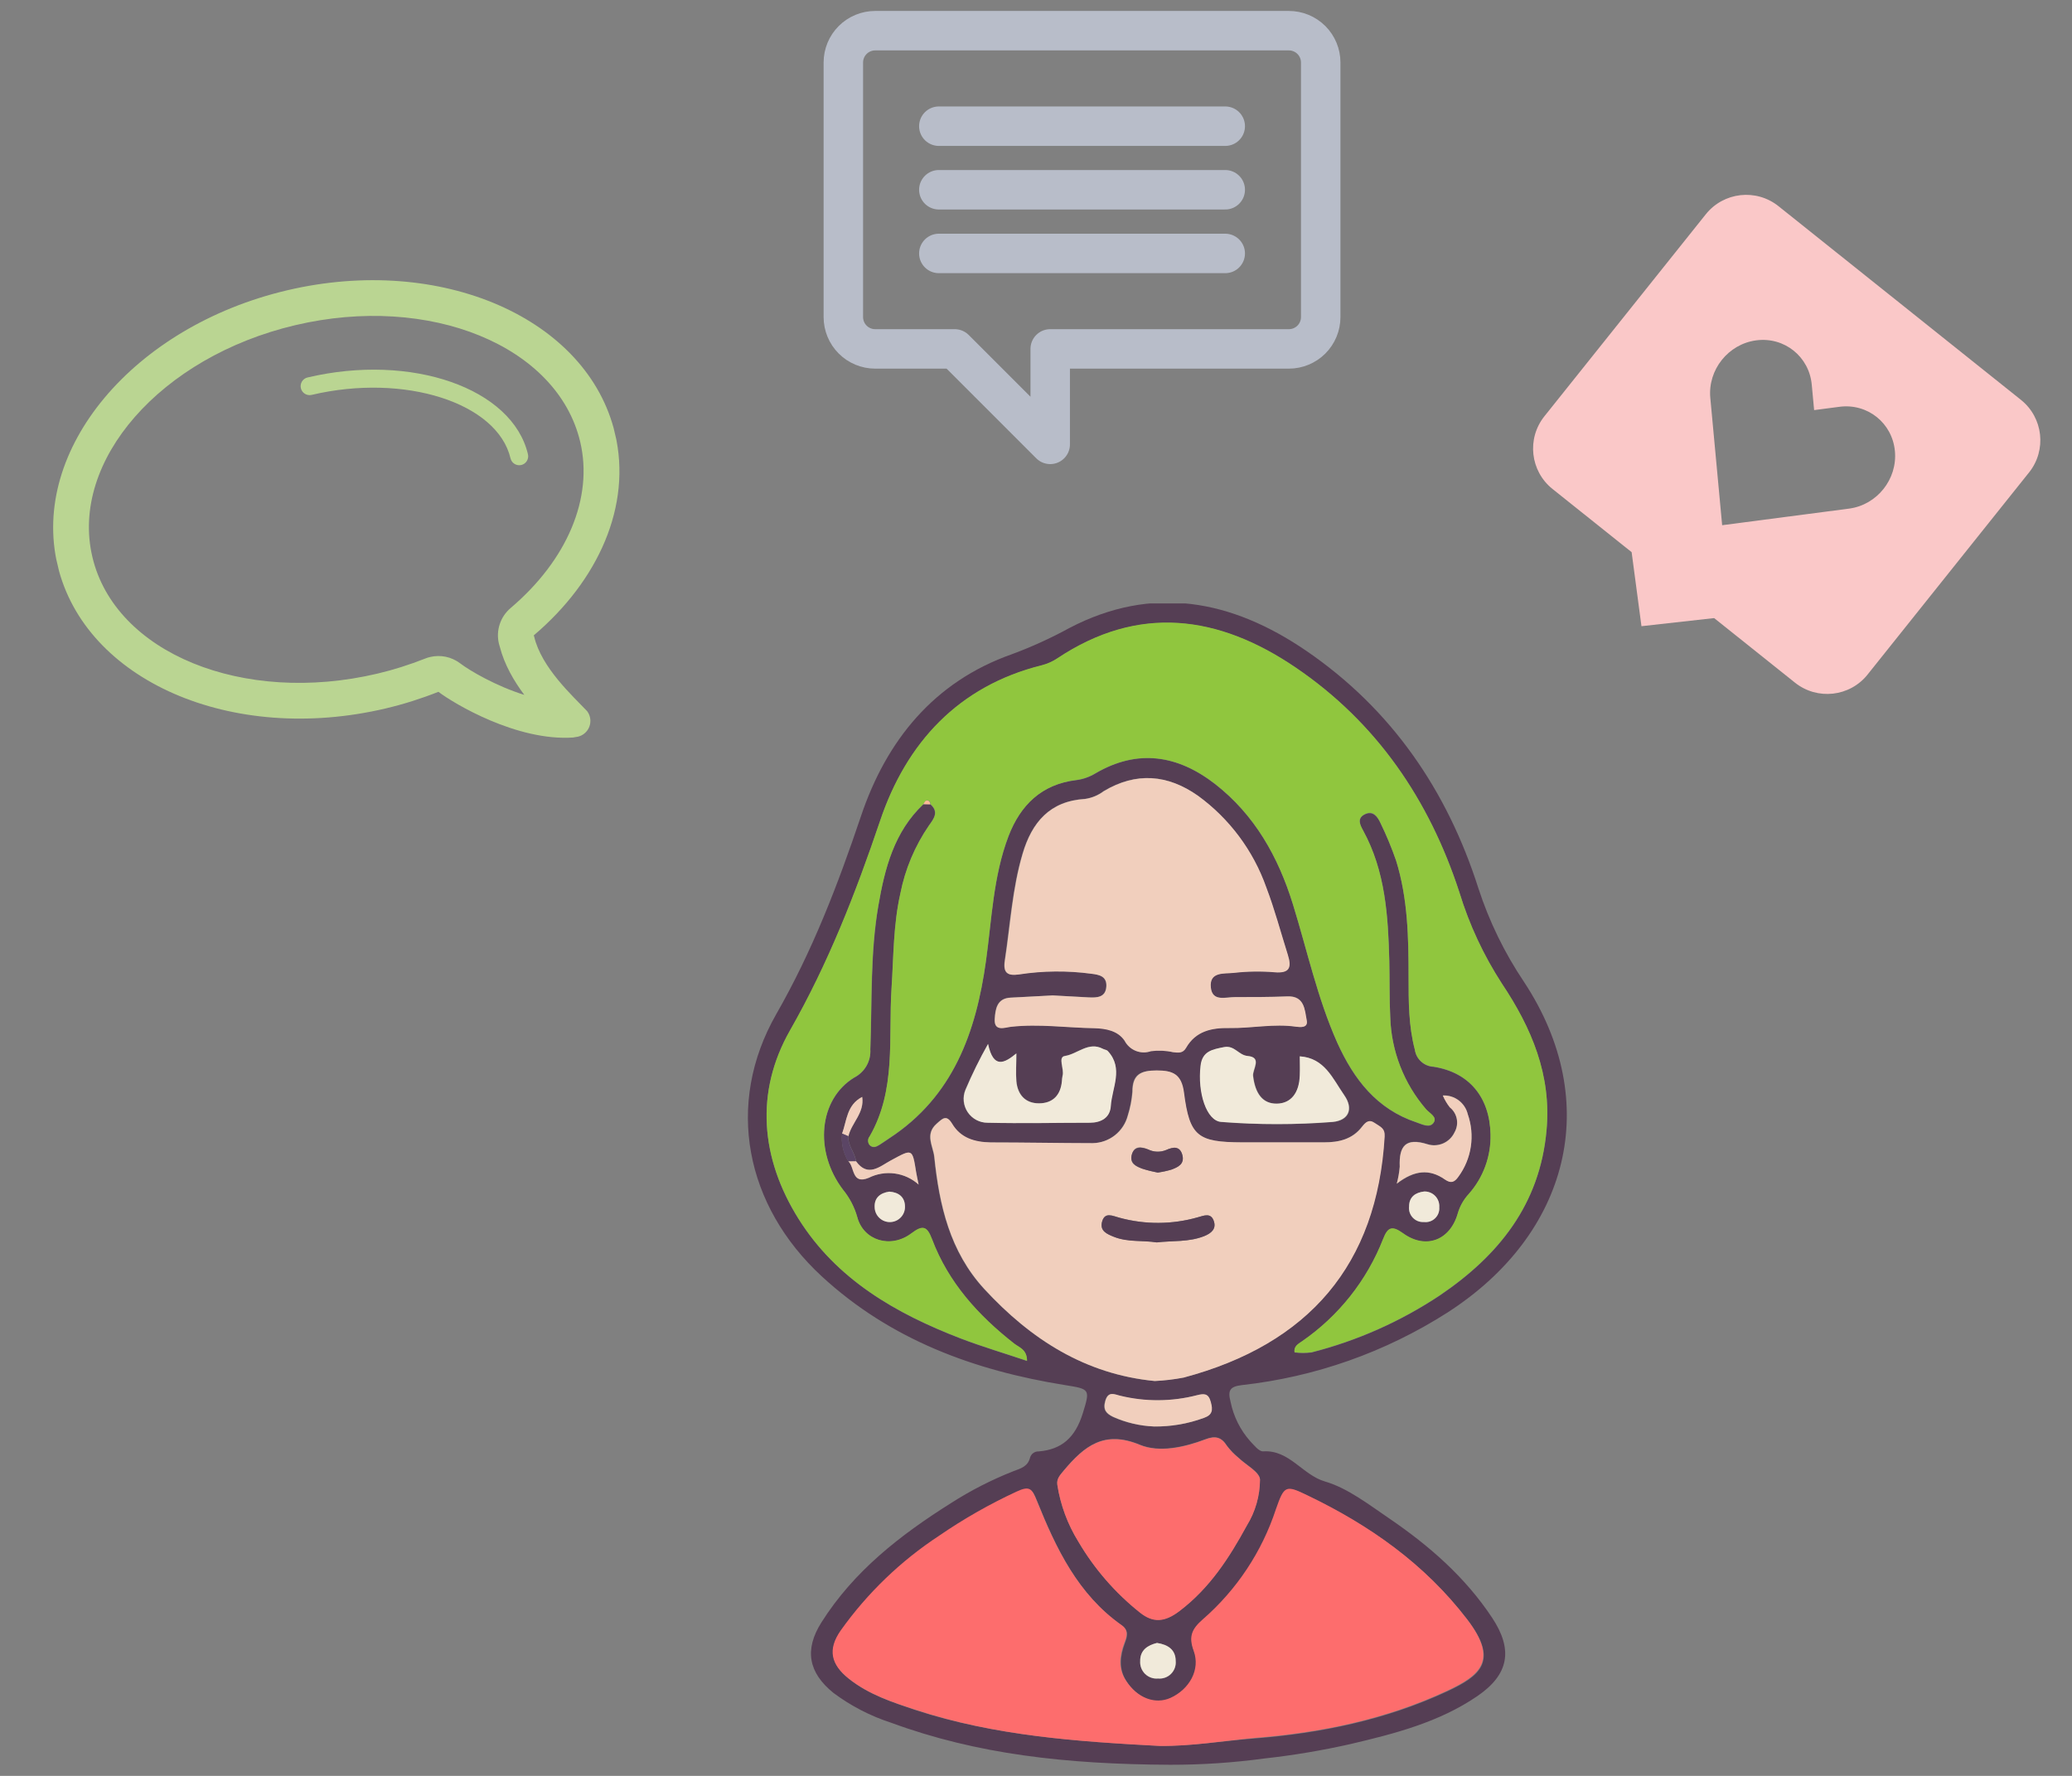 <svg width="105" height="90" viewBox="0 0 105 90" fill="none" xmlns="http://www.w3.org/2000/svg">
<rect x="0" y="0" width="105" height="90" fill="#808080" stroke="none"/>
<g clip-path="url(#clip0)">
<path d="M102.411 20.263L90.126 10.448C88.994 9.545 87.346 9.729 86.442 10.86L78.263 21.097C77.36 22.229 77.544 23.877 78.675 24.781L82.684 27.983L83.182 31.735L86.865 31.324L90.96 34.595C92.091 35.499 93.74 35.315 94.643 34.184L102.822 23.946C103.726 22.815 103.542 21.167 102.411 20.263ZM93.696 25.777L92.412 25.945L87.271 26.617L86.791 21.455L86.671 20.165C86.539 18.739 87.582 17.434 89.001 17.248C90.421 17.063 91.679 18.068 91.812 19.494L91.932 20.784L93.216 20.616C94.636 20.43 95.894 21.435 96.026 22.861C96.16 24.287 95.117 25.593 93.696 25.777Z" fill="#FAC8C8"/>
</g>
<g clip-path="url(#clip1)">
<path fill-rule="evenodd" clip-rule="evenodd" d="M15.584 19.13C20.849 17.888 25.964 19.671 26.754 23.02C26.812 23.264 26.66 23.509 26.417 23.566C26.173 23.623 25.929 23.472 25.871 23.229C25.206 20.407 20.496 18.904 15.793 20.013C15.55 20.07 15.305 19.919 15.247 19.675C15.19 19.432 15.341 19.187 15.584 19.13Z" fill="#C6E696" fill-opacity="0.84"/>
<path fill-rule="evenodd" clip-rule="evenodd" d="M14.544 14.714C22.346 12.874 29.789 16.127 31.169 21.978C32.028 25.622 30.332 29.414 27.048 32.201C27.053 32.225 27.064 32.239 27.07 32.265C27.443 33.848 29.027 35.273 29.758 36.045C29.758 36.045 29.757 36.046 29.757 36.046C29.821 36.133 29.87 36.234 29.896 36.346C30.001 36.788 29.727 37.231 29.285 37.335C29.202 37.355 29.051 37.367 29.057 37.376C26.191 37.574 22.994 35.652 22.217 35.06C21.366 35.398 20.473 35.684 19.54 35.904C11.739 37.744 4.294 34.491 2.915 28.64C1.535 22.789 6.742 16.553 14.544 14.714ZM19.124 34.139C19.933 33.948 20.75 33.69 21.549 33.374C21.631 33.339 21.716 33.315 21.801 33.295C22.325 33.171 22.883 33.286 23.318 33.617C23.804 33.988 25.122 34.762 26.57 35.217C26.04 34.508 25.562 33.686 25.328 32.777C25.309 32.722 25.293 32.665 25.282 32.617C25.125 31.953 25.354 31.259 25.873 30.817C28.752 28.375 30.071 25.226 29.403 22.395C28.255 17.526 21.776 14.872 14.96 16.48C8.145 18.086 3.533 23.355 4.681 28.224C5.828 33.092 12.308 35.745 19.124 34.139Z" fill="#C6E696" fill-opacity="0.84"/>
</g>
<path d="M65.316 1.555H44.35C43.922 1.555 43.512 1.725 43.21 2.027C42.907 2.329 42.737 2.74 42.737 3.167V16.069C42.737 16.497 42.907 16.907 43.21 17.21C43.512 17.512 43.922 17.682 44.35 17.682H48.382L53.22 22.52V17.682H65.316C65.743 17.682 66.153 17.512 66.456 17.21C66.758 16.907 66.928 16.497 66.928 16.069V3.167C66.928 2.74 66.758 2.329 66.456 2.027C66.153 1.725 65.743 1.555 65.316 1.555Z" stroke="#B8BDC9" stroke-width="2" stroke-linecap="round" stroke-linejoin="round"/>
<path d="M47.576 6.395H62.09" stroke="#B8BDC9" stroke-width="2" stroke-linecap="round" stroke-linejoin="round"/>
<path d="M47.576 9.617H62.09" stroke="#B8BDC9" stroke-width="2" stroke-linecap="round" stroke-linejoin="round"/>
<path d="M47.576 12.844H62.09" stroke="#B8BDC9" stroke-width="2" stroke-linecap="round" stroke-linejoin="round"/>
<g clip-path="url(#clip2)">
<path d="M59.301 89.437C54.017 89.412 49.498 88.903 45.156 87.306C44.106 86.966 43.119 86.455 42.234 85.794C40.969 84.77 40.748 83.612 41.627 82.221C43.271 79.619 45.624 77.794 48.179 76.184C49.187 75.537 50.255 74.991 51.37 74.553C51.724 74.42 52.088 74.322 52.198 73.873C52.224 73.779 52.282 73.697 52.36 73.64C52.439 73.582 52.534 73.553 52.632 73.557C53.798 73.462 54.488 72.861 54.87 71.628C55.253 70.394 55.237 70.398 53.953 70.192C49.365 69.455 45.124 67.896 41.643 64.683C37.779 61.117 36.726 55.972 39.334 51.402C41.172 48.196 42.456 44.847 43.626 41.375C44.909 37.552 47.309 34.551 51.284 33.153C52.282 32.783 53.251 32.341 54.184 31.831C58.415 29.618 62.431 30.408 66.201 32.986C70.52 35.942 73.338 40.062 74.919 45.018C75.466 46.698 76.244 48.295 77.23 49.761C81.265 55.886 79.501 62.562 73.347 66.521C70.205 68.528 66.643 69.785 62.937 70.195C62.324 70.268 62.21 70.464 62.358 71.033C62.507 71.779 62.852 72.473 63.358 73.041C63.551 73.244 63.8 73.566 64.009 73.553C65.347 73.468 65.995 74.746 67.146 75.081C68.297 75.416 69.36 76.248 70.409 76.959C72.43 78.338 74.252 79.928 75.615 81.987C76.69 83.609 76.468 84.865 74.859 85.962C72.924 87.281 70.688 87.859 68.449 88.384C67.006 88.711 65.546 88.956 64.076 89.118C62.493 89.333 60.898 89.439 59.301 89.437ZM42.674 57.448C42.62 57.938 42.732 58.43 42.99 58.849C43.306 59.143 43.151 60.048 44.024 59.69C44.431 59.486 44.89 59.41 45.342 59.471C45.793 59.532 46.215 59.727 46.554 60.032C46.494 59.716 46.456 59.573 46.43 59.418C46.234 58.191 46.247 58.214 45.14 58.811C44.587 59.112 43.98 59.687 43.379 58.846C43.328 58.4 42.952 58.056 42.996 57.581C43.151 56.904 43.819 56.405 43.695 55.589C42.905 55.997 42.914 56.791 42.674 57.448ZM47.142 40.764C47.585 41.15 47.319 41.495 47.072 41.837C46.359 42.879 45.867 44.056 45.627 45.296C45.27 46.877 45.286 48.49 45.181 50.096C45.014 52.626 45.428 55.248 44.071 57.6C44.02 57.662 43.992 57.74 43.992 57.82C43.992 57.9 44.02 57.978 44.071 58.04C44.239 58.207 44.416 58.122 44.581 58.018C44.745 57.913 44.897 57.812 45.055 57.701C48.299 55.589 49.463 52.326 49.966 48.711C50.263 46.589 50.333 44.429 51.107 42.387C51.718 40.78 52.793 39.746 54.538 39.541C54.882 39.497 55.213 39.381 55.509 39.202C57.653 37.938 59.69 38.273 61.574 39.737C63.582 41.302 64.774 43.424 65.521 45.834C66.248 48.183 66.763 50.599 67.772 52.857C68.601 54.704 69.771 56.218 71.779 56.886C72.063 56.98 72.449 57.202 72.651 56.904C72.854 56.607 72.449 56.43 72.275 56.231C71.149 54.929 70.505 53.278 70.454 51.557C70.403 50.608 70.428 49.66 70.406 48.711C70.349 46.428 70.21 44.164 69.078 42.096C68.926 41.814 68.762 41.463 69.164 41.274C69.565 41.084 69.796 41.378 69.954 41.707C70.258 42.33 70.524 42.971 70.751 43.626C71.349 45.549 71.383 47.544 71.383 49.536C71.383 50.77 71.383 52 71.7 53.205C71.733 53.437 71.845 53.65 72.019 53.807C72.192 53.965 72.415 54.057 72.648 54.068C74.47 54.353 75.494 55.633 75.535 57.483C75.567 58.6 75.171 59.687 74.429 60.522C74.174 60.799 73.986 61.13 73.879 61.49C73.496 62.868 72.256 63.346 71.105 62.511C70.549 62.109 70.327 62.195 70.093 62.796C69.272 64.897 67.84 66.704 65.982 67.985C65.799 68.115 65.555 68.235 65.603 68.545C65.888 68.58 66.175 68.58 66.46 68.545C68.778 67.955 70.98 66.976 72.971 65.651C75.937 63.64 78.03 61.056 78.372 57.3C78.628 54.489 77.61 52.098 76.108 49.85C75.182 48.421 74.459 46.87 73.961 45.242C72.433 40.543 69.764 36.619 65.647 33.83C61.751 31.189 57.704 30.623 53.568 33.384C53.331 33.54 53.07 33.655 52.796 33.725C48.562 34.779 45.928 37.666 44.603 41.602C43.36 45.29 41.972 48.838 40.033 52.234C38.25 55.361 38.547 58.72 40.473 61.784C42.399 64.848 45.406 66.578 48.695 67.843C49.782 68.257 50.908 68.589 52.047 68.975C52.047 68.396 51.648 68.298 51.395 68.099C49.58 66.676 48.065 65.009 47.237 62.815C46.981 62.138 46.763 62.078 46.181 62.517C45.14 63.302 43.758 62.884 43.445 61.689C43.303 61.182 43.057 60.711 42.724 60.304C41.248 58.365 41.485 55.712 43.297 54.612C43.555 54.479 43.769 54.273 43.913 54.021C44.057 53.768 44.124 53.479 44.106 53.189C44.201 50.76 44.106 48.316 44.511 45.916C44.827 44.019 45.314 42.162 46.794 40.764H47.142ZM58.776 88.482C60.379 88.498 61.957 88.229 63.547 88.106C66.944 87.84 70.248 87.157 73.35 85.712C75.049 84.918 75.953 84.163 74.369 82.091C72.215 79.28 69.41 77.313 66.261 75.799C65.17 75.274 65.094 75.305 64.68 76.507C63.97 78.67 62.688 80.601 60.97 82.095C60.433 82.553 60.24 82.933 60.509 83.676C60.869 84.647 60.297 85.643 59.335 86.073C58.551 86.421 57.644 86.073 57.081 85.197C56.685 84.583 56.765 83.932 56.995 83.299C57.122 82.964 57.233 82.645 56.853 82.379C54.639 80.817 53.53 78.49 52.562 76.083C52.315 75.47 52.211 75.315 51.534 75.618C50.168 76.252 48.857 76.998 47.616 77.851C45.668 79.129 43.974 80.759 42.623 82.657C41.95 83.622 42.13 84.375 43.028 85.089C44.037 85.889 45.241 86.278 46.408 86.67C50.408 87.97 54.589 88.261 58.776 88.482ZM58.52 69.99C59.007 69.965 59.492 69.907 59.971 69.816C66.327 68.118 69.774 64.079 70.153 57.603C70.179 57.167 69.885 57.081 69.644 56.908C69.404 56.734 69.192 56.879 69.012 57.1C68.525 57.733 67.842 57.901 67.083 57.894C65.698 57.894 64.313 57.894 62.931 57.894C60.689 57.894 60.271 57.578 59.987 55.387C59.86 54.422 59.44 54.251 58.602 54.251C57.764 54.251 57.368 54.457 57.375 55.336C57.343 55.743 57.264 56.145 57.141 56.535C57.038 56.929 56.81 57.279 56.49 57.532C56.171 57.785 55.777 57.926 55.37 57.935C53.64 57.935 51.911 57.904 50.181 57.897C49.378 57.897 48.669 57.692 48.236 56.949C47.945 56.462 47.752 56.68 47.455 56.949C46.842 57.486 47.278 58.084 47.335 58.634C47.591 61.082 48.125 63.428 49.865 65.322C52.239 67.887 55.01 69.651 58.52 69.99ZM53.346 50.447C52.714 50.479 51.964 50.523 51.209 50.555C50.503 50.586 50.434 51.143 50.399 51.633C50.355 52.303 50.927 52.063 51.221 52.032C52.641 51.873 54.048 52.082 55.462 52.104C56.044 52.104 56.638 52.221 56.98 52.737C57.1 52.971 57.302 53.154 57.547 53.252C57.793 53.35 58.065 53.355 58.314 53.268C58.688 53.219 59.068 53.236 59.437 53.319C59.699 53.35 59.93 53.382 60.091 53.103C60.581 52.243 61.4 52.079 62.286 52.095C63.415 52.114 64.54 51.861 65.676 52.028C65.91 52.063 66.283 52.101 66.21 51.712C66.106 51.159 66.103 50.447 65.217 50.492C64.332 50.536 63.456 50.526 62.577 50.526C62.102 50.526 61.429 50.776 61.35 50.042C61.261 49.224 62.03 49.353 62.51 49.299C63.198 49.221 63.892 49.21 64.582 49.268C65.353 49.334 65.448 49.002 65.252 48.386C64.891 47.244 64.585 46.08 64.158 44.961C63.5 43.102 62.295 41.486 60.702 40.325C59.168 39.243 57.568 39.108 55.923 40.091C55.645 40.3 55.319 40.436 54.975 40.486C53.207 40.591 52.29 41.659 51.812 43.263C51.288 45.033 51.18 46.868 50.911 48.673C50.816 49.28 51.028 49.467 51.626 49.378C52.842 49.191 54.078 49.18 55.297 49.344C55.702 49.401 56.078 49.48 56.056 49.976C56.028 50.555 55.588 50.564 55.158 50.542L53.346 50.447ZM53.58 75.242C53.738 76.268 54.102 77.251 54.649 78.132C55.461 79.508 56.519 80.723 57.77 81.715C58.431 82.24 59.013 82.212 59.772 81.636C61.309 80.476 62.302 78.936 63.184 77.304C63.617 76.603 63.847 75.797 63.851 74.973C63.829 74.588 63.146 74.243 62.766 73.876C62.547 73.698 62.349 73.494 62.178 73.269C61.894 72.814 61.577 72.747 61.084 72.937C60.006 73.345 58.744 73.62 57.764 73.215C55.952 72.463 54.946 73.285 53.919 74.505C53.726 74.758 53.533 74.926 53.58 75.242ZM50.07 52.907C49.642 53.658 49.257 54.432 48.916 55.225C48.84 55.409 48.81 55.609 48.83 55.807C48.85 56.006 48.919 56.196 49.03 56.361C49.141 56.526 49.291 56.661 49.467 56.755C49.643 56.848 49.839 56.896 50.038 56.895C51.765 56.939 53.492 56.911 55.218 56.895C55.781 56.895 56.243 56.648 56.281 56.047C56.341 55.118 56.942 54.15 56.129 53.262C56.072 53.198 55.958 53.192 55.876 53.148C55.152 52.765 54.611 53.413 53.956 53.511C53.58 53.572 53.934 54.169 53.836 54.514C53.823 54.607 53.818 54.701 53.821 54.795C53.754 55.5 53.356 55.911 52.663 55.915C51.971 55.918 51.572 55.475 51.512 54.789C51.471 54.356 51.512 53.916 51.512 53.385C50.902 53.888 50.345 54.204 50.07 52.907ZM65.881 53.54C65.881 53.828 65.881 54.172 65.881 54.504C65.853 55.399 65.419 55.931 64.714 55.937C64.009 55.943 63.62 55.428 63.513 54.533C63.472 54.198 63.996 53.584 63.238 53.521C62.779 53.48 62.58 52.974 62.052 53.069C61.451 53.179 60.939 53.265 60.853 54.017C60.692 55.396 61.169 56.819 61.9 56.863C63.781 57.01 65.67 57.01 67.551 56.863C68.376 56.788 68.604 56.187 68.136 55.513C67.541 54.666 67.13 53.616 65.865 53.534L65.881 53.54ZM70.792 59.991C71.681 59.305 72.449 59.235 73.218 59.766C73.534 59.981 73.704 59.909 73.907 59.621C74.236 59.171 74.451 58.649 74.532 58.098C74.615 57.547 74.562 56.984 74.378 56.459C74.311 56.178 74.147 55.93 73.916 55.756C73.686 55.583 73.401 55.496 73.113 55.51C73.204 55.725 73.323 55.927 73.467 56.111C73.652 56.258 73.777 56.467 73.821 56.699C73.865 56.931 73.825 57.171 73.708 57.376C73.592 57.625 73.389 57.823 73.138 57.935C72.887 58.047 72.604 58.063 72.342 57.983C71.219 57.626 70.887 58.084 70.931 59.121C70.908 59.413 70.858 59.702 70.783 59.984L70.792 59.991ZM58.459 72.298C59.322 72.309 60.179 72.162 60.989 71.865C61.413 71.716 61.454 71.466 61.34 71.052C61.226 70.638 61.024 70.622 60.654 70.711C59.369 71.045 58.022 71.053 56.733 70.736C56.452 70.666 56.145 70.496 55.999 70.999C55.87 71.448 56.04 71.631 56.395 71.811C57.047 72.101 57.749 72.264 58.463 72.292L58.459 72.298ZM58.627 83.268C58.169 83.382 57.767 83.625 57.78 84.194C57.773 84.314 57.792 84.434 57.835 84.545C57.879 84.657 57.946 84.757 58.032 84.841C58.118 84.924 58.222 84.987 58.335 85.027C58.448 85.067 58.568 85.081 58.687 85.07C58.807 85.081 58.927 85.066 59.04 85.025C59.154 84.985 59.256 84.92 59.341 84.835C59.426 84.75 59.492 84.648 59.533 84.535C59.574 84.422 59.59 84.301 59.579 84.182C59.573 83.612 59.206 83.35 58.63 83.261L58.627 83.268ZM72.168 60.389C71.725 60.44 71.402 60.661 71.402 61.154C71.392 61.257 71.403 61.361 71.437 61.458C71.47 61.556 71.524 61.645 71.596 61.719C71.667 61.793 71.754 61.851 71.85 61.889C71.946 61.926 72.049 61.942 72.152 61.936C72.255 61.949 72.359 61.939 72.457 61.906C72.555 61.874 72.645 61.82 72.72 61.748C72.795 61.677 72.853 61.59 72.89 61.493C72.927 61.396 72.941 61.292 72.933 61.189C72.942 61.085 72.929 60.98 72.894 60.881C72.86 60.782 72.805 60.691 72.733 60.615C72.661 60.539 72.573 60.479 72.477 60.439C72.38 60.399 72.276 60.38 72.171 60.383L72.168 60.389ZM45.064 60.389C44.599 60.456 44.293 60.706 44.321 61.189C44.328 61.393 44.415 61.586 44.564 61.725C44.713 61.865 44.911 61.939 45.115 61.932C45.319 61.926 45.511 61.838 45.651 61.689C45.79 61.541 45.865 61.343 45.858 61.139C45.855 60.664 45.539 60.424 45.068 60.392L45.064 60.389Z" fill="#553E54"/>
<path d="M46.791 40.752C45.311 42.149 44.84 44.002 44.508 45.903C44.087 48.309 44.192 50.754 44.103 53.176C44.121 53.466 44.054 53.755 43.91 54.008C43.766 54.26 43.552 54.466 43.294 54.599C41.482 55.699 41.245 58.352 42.721 60.291C43.054 60.698 43.3 61.169 43.442 61.676C43.759 62.871 45.137 63.289 46.178 62.504C46.76 62.065 46.978 62.125 47.234 62.802C48.062 64.996 49.577 66.663 51.392 68.086C51.645 68.285 52.047 68.383 52.044 68.962C50.896 68.576 49.779 68.244 48.692 67.829C45.403 66.565 42.402 64.851 40.47 61.771C38.538 58.691 38.256 55.348 40.03 52.221C41.969 48.825 43.357 45.264 44.6 41.59C45.925 37.653 48.559 34.765 52.793 33.712C53.067 33.642 53.328 33.527 53.565 33.371C57.701 30.61 61.748 31.176 65.644 33.817C69.755 36.606 72.43 40.53 73.958 45.229C74.456 46.857 75.179 48.408 76.105 49.837C77.607 52.085 78.635 54.475 78.369 57.287C78.031 61.043 75.934 63.627 72.968 65.638C70.977 66.963 68.775 67.942 66.457 68.531C66.172 68.567 65.885 68.567 65.6 68.531C65.552 68.215 65.796 68.102 65.979 67.972C67.837 66.691 69.269 64.884 70.09 62.783C70.324 62.179 70.546 62.096 71.102 62.498C72.253 63.333 73.493 62.855 73.876 61.477C73.983 61.117 74.171 60.786 74.426 60.509C75.168 59.674 75.564 58.587 75.532 57.47C75.491 55.62 74.467 54.34 72.645 54.055C72.412 54.044 72.189 53.952 72.016 53.794C71.842 53.637 71.73 53.423 71.697 53.192C71.38 51.987 71.38 50.757 71.38 49.523C71.38 47.531 71.346 45.536 70.748 43.613C70.521 42.958 70.255 42.317 69.951 41.694C69.806 41.378 69.584 41.042 69.161 41.261C68.737 41.479 68.923 41.801 69.075 42.083C70.207 44.151 70.34 46.415 70.403 48.698C70.425 49.647 70.403 50.596 70.451 51.544C70.503 53.265 71.146 54.916 72.272 56.218C72.446 56.417 72.848 56.607 72.648 56.891C72.449 57.176 72.06 56.967 71.776 56.873C69.768 56.205 68.614 54.691 67.769 52.844C66.76 50.586 66.245 48.17 65.518 45.821C64.772 43.411 63.579 41.289 61.571 39.724C59.674 38.26 57.65 37.937 55.506 39.189C55.21 39.368 54.879 39.484 54.535 39.528C52.79 39.746 51.715 40.793 51.104 42.374C50.33 44.41 50.26 46.57 49.963 48.698C49.46 52.322 48.296 55.576 45.052 57.688C44.894 57.793 44.736 57.897 44.578 58.005C44.419 58.112 44.236 58.194 44.068 58.027C44.017 57.965 43.989 57.887 43.989 57.807C43.989 57.727 44.017 57.649 44.068 57.587C45.425 55.234 45.017 52.61 45.178 50.083C45.283 48.477 45.267 46.867 45.624 45.283C45.869 44.042 46.366 42.864 47.085 41.824C47.332 41.482 47.597 41.137 47.155 40.752C47.155 40.622 47.076 40.53 46.946 40.565C46.873 40.606 46.839 40.691 46.791 40.752Z" fill="#90C63E"/>
<path d="M58.776 88.483C54.589 88.262 50.409 87.971 46.386 86.646C45.207 86.26 44.015 85.871 43.006 85.065C42.108 84.35 41.928 83.597 42.601 82.633C43.952 80.734 45.646 79.105 47.594 77.826C48.835 76.974 50.146 76.227 51.512 75.594C52.189 75.278 52.293 75.445 52.54 76.059C53.508 78.465 54.624 80.802 56.831 82.355C57.211 82.62 57.1 82.94 56.973 83.275C56.73 83.907 56.657 84.565 57.059 85.172C57.622 86.051 58.529 86.396 59.313 86.048C60.262 85.618 60.847 84.622 60.487 83.651C60.218 82.921 60.411 82.541 60.948 82.07C62.666 80.576 63.948 78.645 64.658 76.482C65.078 75.281 65.154 75.249 66.239 75.774C69.401 77.289 72.193 79.252 74.347 82.067C75.928 84.138 75.026 84.894 73.328 85.688C70.242 87.13 66.938 87.816 63.526 88.081C61.957 88.23 60.379 88.499 58.776 88.483Z" fill="#FD6D6D"/>
<path d="M58.52 69.988C55.01 69.65 52.24 67.885 49.881 65.321C48.138 63.424 47.604 61.08 47.351 58.633C47.294 58.083 46.858 57.485 47.471 56.947C47.768 56.688 47.961 56.47 48.252 56.947C48.685 57.675 49.394 57.877 50.197 57.896C51.927 57.896 53.657 57.931 55.386 57.934C55.794 57.925 56.187 57.783 56.507 57.531C56.826 57.278 57.055 56.928 57.157 56.533C57.281 56.144 57.359 55.742 57.391 55.335C57.391 54.456 57.815 54.25 58.618 54.25C59.421 54.25 59.883 54.421 60.003 55.385C60.288 57.599 60.705 57.883 62.947 57.893C64.329 57.893 65.714 57.893 67.099 57.893C67.858 57.893 68.541 57.738 69.028 57.099C69.196 56.878 69.366 56.704 69.66 56.906C69.954 57.109 70.195 57.166 70.169 57.602C69.79 64.078 66.343 68.116 59.987 69.814C59.503 69.907 59.013 69.965 58.52 69.988ZM58.618 62.962C59.415 62.867 60.243 62.962 61.024 62.646C61.385 62.503 61.657 62.273 61.505 61.865C61.353 61.457 61.015 61.602 60.705 61.691C59.402 62.064 58.021 62.07 56.714 61.71C56.398 61.624 56 61.393 55.854 61.896C55.709 62.399 56.085 62.529 56.465 62.687C57.16 62.949 57.894 62.848 58.618 62.962ZM58.672 59.423C58.904 59.39 59.133 59.341 59.358 59.275C59.69 59.151 60.032 58.959 59.918 58.535C59.804 58.111 59.459 58.114 59.099 58.279C58.954 58.34 58.798 58.369 58.641 58.364C58.483 58.36 58.329 58.322 58.188 58.253C57.85 58.114 57.486 58.038 57.356 58.513C57.227 58.987 57.571 59.11 57.891 59.227C58.147 59.309 58.407 59.374 58.672 59.423Z" fill="#F1CFBD"/>
<path d="M53.346 50.447L55.171 50.548C55.601 50.57 56.04 50.548 56.069 49.982C56.091 49.476 55.715 49.397 55.31 49.35C54.091 49.186 52.854 49.197 51.639 49.385C51.041 49.473 50.829 49.286 50.924 48.679C51.205 46.874 51.3 45.04 51.825 43.269C52.296 41.666 53.213 40.597 54.987 40.492C55.332 40.443 55.658 40.307 55.936 40.097C57.58 39.114 59.18 39.25 60.714 40.331C62.307 41.492 63.512 43.108 64.17 44.967C64.597 46.086 64.904 47.25 65.264 48.392C65.461 49.024 65.366 49.34 64.594 49.274C63.904 49.216 63.211 49.227 62.523 49.306C62.042 49.359 61.274 49.23 61.362 50.049C61.441 50.782 62.115 50.532 62.589 50.532C63.468 50.532 64.351 50.532 65.23 50.498C66.109 50.463 66.118 51.165 66.223 51.718C66.295 52.098 65.906 52.06 65.688 52.035C64.553 51.867 63.427 52.12 62.298 52.101C61.413 52.085 60.594 52.249 60.104 53.11C59.943 53.388 59.712 53.356 59.449 53.325C59.081 53.242 58.701 53.225 58.327 53.274C58.078 53.361 57.805 53.356 57.56 53.258C57.315 53.16 57.113 52.977 56.992 52.743C56.651 52.24 56.044 52.129 55.474 52.11C54.061 52.088 52.654 51.88 51.234 52.038C50.94 52.069 50.367 52.31 50.412 51.639C50.446 51.149 50.516 50.593 51.221 50.561C51.952 50.523 52.717 50.479 53.346 50.447Z" fill="#F1CFBD"/>
<path d="M53.58 75.244C53.542 74.927 53.726 74.75 53.919 74.519C54.946 73.299 55.952 72.477 57.764 73.229C58.744 73.634 60.006 73.359 61.084 72.951C61.577 72.761 61.894 72.828 62.178 73.283C62.349 73.508 62.547 73.712 62.766 73.89C63.146 74.257 63.829 74.602 63.851 74.987C63.847 75.811 63.617 76.618 63.184 77.318C62.292 78.95 61.309 80.48 59.772 81.65C59.013 82.226 58.431 82.254 57.77 81.729C56.517 80.733 55.459 79.514 54.649 78.134C54.102 77.252 53.738 76.269 53.58 75.244Z" fill="#FD6D6D"/>
<path d="M50.07 52.906C50.345 54.19 50.902 53.877 51.503 53.387C51.503 53.918 51.471 54.358 51.503 54.791C51.563 55.477 51.955 55.92 52.654 55.917C53.353 55.913 53.745 55.502 53.811 54.797C53.816 54.704 53.828 54.611 53.849 54.519C53.947 54.174 53.593 53.57 53.969 53.517C54.602 53.419 55.164 52.77 55.889 53.153C55.971 53.197 56.085 53.203 56.142 53.267C56.954 54.149 56.353 55.123 56.293 56.053C56.255 56.654 55.794 56.897 55.231 56.9C53.504 56.9 51.778 56.941 50.051 56.9C49.852 56.901 49.656 56.853 49.48 56.76C49.304 56.667 49.154 56.531 49.042 56.366C48.931 56.201 48.863 56.011 48.843 55.813C48.823 55.614 48.852 55.414 48.929 55.23C49.265 54.435 49.646 53.659 50.07 52.906Z" fill="#F1EADA"/>
<path d="M65.865 53.534C67.13 53.616 67.535 54.666 68.12 55.507C68.588 56.181 68.361 56.772 67.535 56.857C65.654 57.004 63.765 57.004 61.884 56.857C61.141 56.807 60.676 55.384 60.838 54.011C60.923 53.268 61.435 53.183 62.036 53.063C62.564 52.968 62.763 53.474 63.222 53.515C63.981 53.584 63.456 54.191 63.497 54.527C63.605 55.422 63.981 55.94 64.699 55.931C65.416 55.921 65.837 55.393 65.865 54.498C65.881 54.16 65.865 53.822 65.865 53.534Z" fill="#F1EADA"/>
<path d="M70.783 59.983C70.859 59.704 70.909 59.42 70.934 59.132C70.89 58.095 71.222 57.636 72.345 57.994C72.608 58.075 72.891 58.057 73.141 57.946C73.393 57.834 73.595 57.636 73.711 57.387C73.828 57.182 73.869 56.942 73.825 56.71C73.781 56.478 73.655 56.269 73.471 56.122C73.327 55.938 73.208 55.736 73.116 55.521C73.405 55.507 73.689 55.594 73.92 55.767C74.151 55.941 74.314 56.189 74.381 56.47C74.565 56.995 74.618 57.558 74.536 58.109C74.454 58.66 74.239 59.182 73.91 59.632C73.708 59.92 73.528 59.992 73.221 59.777C72.44 59.227 71.671 59.297 70.783 59.983Z" fill="#F1CFBD"/>
<path d="M58.463 72.291C57.755 72.26 57.06 72.094 56.414 71.805C56.059 71.634 55.889 71.441 56.018 70.992C56.164 70.489 56.471 70.66 56.752 70.729C58.041 71.047 59.388 71.038 60.673 70.704C61.027 70.615 61.239 70.609 61.359 71.046C61.48 71.482 61.432 71.71 61.008 71.858C60.194 72.157 59.331 72.304 58.463 72.291Z" fill="#F1CFBD"/>
<path d="M43.376 58.847C43.977 59.689 44.584 59.113 45.137 58.813C46.244 58.215 46.231 58.18 46.428 59.42C46.453 59.575 46.491 59.736 46.551 60.033C46.212 59.728 45.79 59.533 45.339 59.472C44.887 59.411 44.428 59.488 44.021 59.692C43.148 60.049 43.319 59.145 42.99 58.851L43.376 58.847Z" fill="#F1CFBD"/>
<path d="M58.63 83.262C59.206 83.35 59.579 83.619 59.579 84.176C59.59 84.295 59.574 84.416 59.533 84.529C59.492 84.642 59.426 84.744 59.341 84.829C59.256 84.914 59.154 84.979 59.041 85.019C58.928 85.06 58.807 85.075 58.687 85.064C58.568 85.075 58.448 85.061 58.335 85.021C58.222 84.981 58.119 84.918 58.032 84.835C57.946 84.751 57.879 84.65 57.835 84.539C57.792 84.427 57.773 84.308 57.78 84.188C57.77 83.613 58.172 83.376 58.63 83.262Z" fill="#F1EADA"/>
<path d="M72.171 60.383C72.275 60.38 72.379 60.398 72.476 60.438C72.573 60.477 72.66 60.537 72.732 60.612C72.805 60.688 72.86 60.778 72.895 60.876C72.93 60.974 72.944 61.079 72.936 61.183C72.945 61.286 72.93 61.39 72.893 61.487C72.856 61.584 72.798 61.671 72.723 61.742C72.649 61.814 72.559 61.868 72.46 61.9C72.362 61.932 72.258 61.943 72.155 61.929C72.052 61.936 71.949 61.92 71.853 61.883C71.757 61.845 71.67 61.787 71.599 61.713C71.528 61.639 71.473 61.55 71.44 61.452C71.407 61.355 71.395 61.251 71.406 61.148C71.406 60.655 71.728 60.434 72.171 60.383Z" fill="#F1EADA"/>
<path d="M45.068 60.391C45.539 60.422 45.855 60.663 45.861 61.14C45.868 61.344 45.794 61.542 45.654 61.691C45.515 61.84 45.322 61.927 45.118 61.934C44.914 61.941 44.716 61.866 44.568 61.727C44.419 61.587 44.331 61.395 44.325 61.191C44.296 60.707 44.603 60.457 45.068 60.391Z" fill="#F1EADA"/>
<path d="M42.674 57.449C42.914 56.791 42.905 55.998 43.692 55.59C43.815 56.406 43.148 56.905 42.993 57.582L42.674 57.449Z" fill="#F1CFBD"/>
<path d="M42.674 57.449L42.99 57.582C42.946 58.056 43.322 58.401 43.373 58.847H42.981C42.724 58.429 42.616 57.936 42.674 57.449Z" fill="#5B4565"/>
<path d="M46.791 40.752C46.838 40.692 46.873 40.59 46.933 40.578C47.063 40.543 47.133 40.635 47.142 40.764L46.791 40.752Z" fill="#FAB997"/>
<path d="M58.618 62.965C57.894 62.851 57.16 62.965 56.465 62.687C56.085 62.541 55.715 62.37 55.854 61.896C55.993 61.422 56.385 61.624 56.714 61.709C58.021 62.07 59.402 62.063 60.705 61.69C61.021 61.602 61.356 61.453 61.505 61.864C61.654 62.275 61.385 62.497 61.024 62.645C60.243 62.952 59.415 62.87 58.618 62.965Z" fill="#553E54"/>
<path d="M58.671 59.426C58.407 59.377 58.146 59.312 57.89 59.23C57.574 59.113 57.239 58.942 57.356 58.515C57.473 58.088 57.849 58.117 58.188 58.256C58.329 58.325 58.483 58.363 58.64 58.367C58.797 58.371 58.953 58.342 59.098 58.281C59.459 58.117 59.794 58.066 59.917 58.537C60.041 59.008 59.69 59.154 59.358 59.277C59.133 59.343 58.903 59.393 58.671 59.426Z" fill="#553E54"/>
</g>
<defs>
<clipPath id="clip0">
<rect width="20.965" height="20.965" fill="white" transform="translate(88.078 8.812) rotate(38.622)"/>
</clipPath>
<clipPath id="clip1">
<rect width="29.029" height="29.029" fill="white" transform="matrix(-0.973 0.229 0.229 0.973 28.254 9.617)"/>
</clipPath>
<clipPath id="clip2">
<rect width="41.501" height="58.865" fill="white" transform="translate(37.899 30.582)"/>
</clipPath>
</defs>
</svg>
